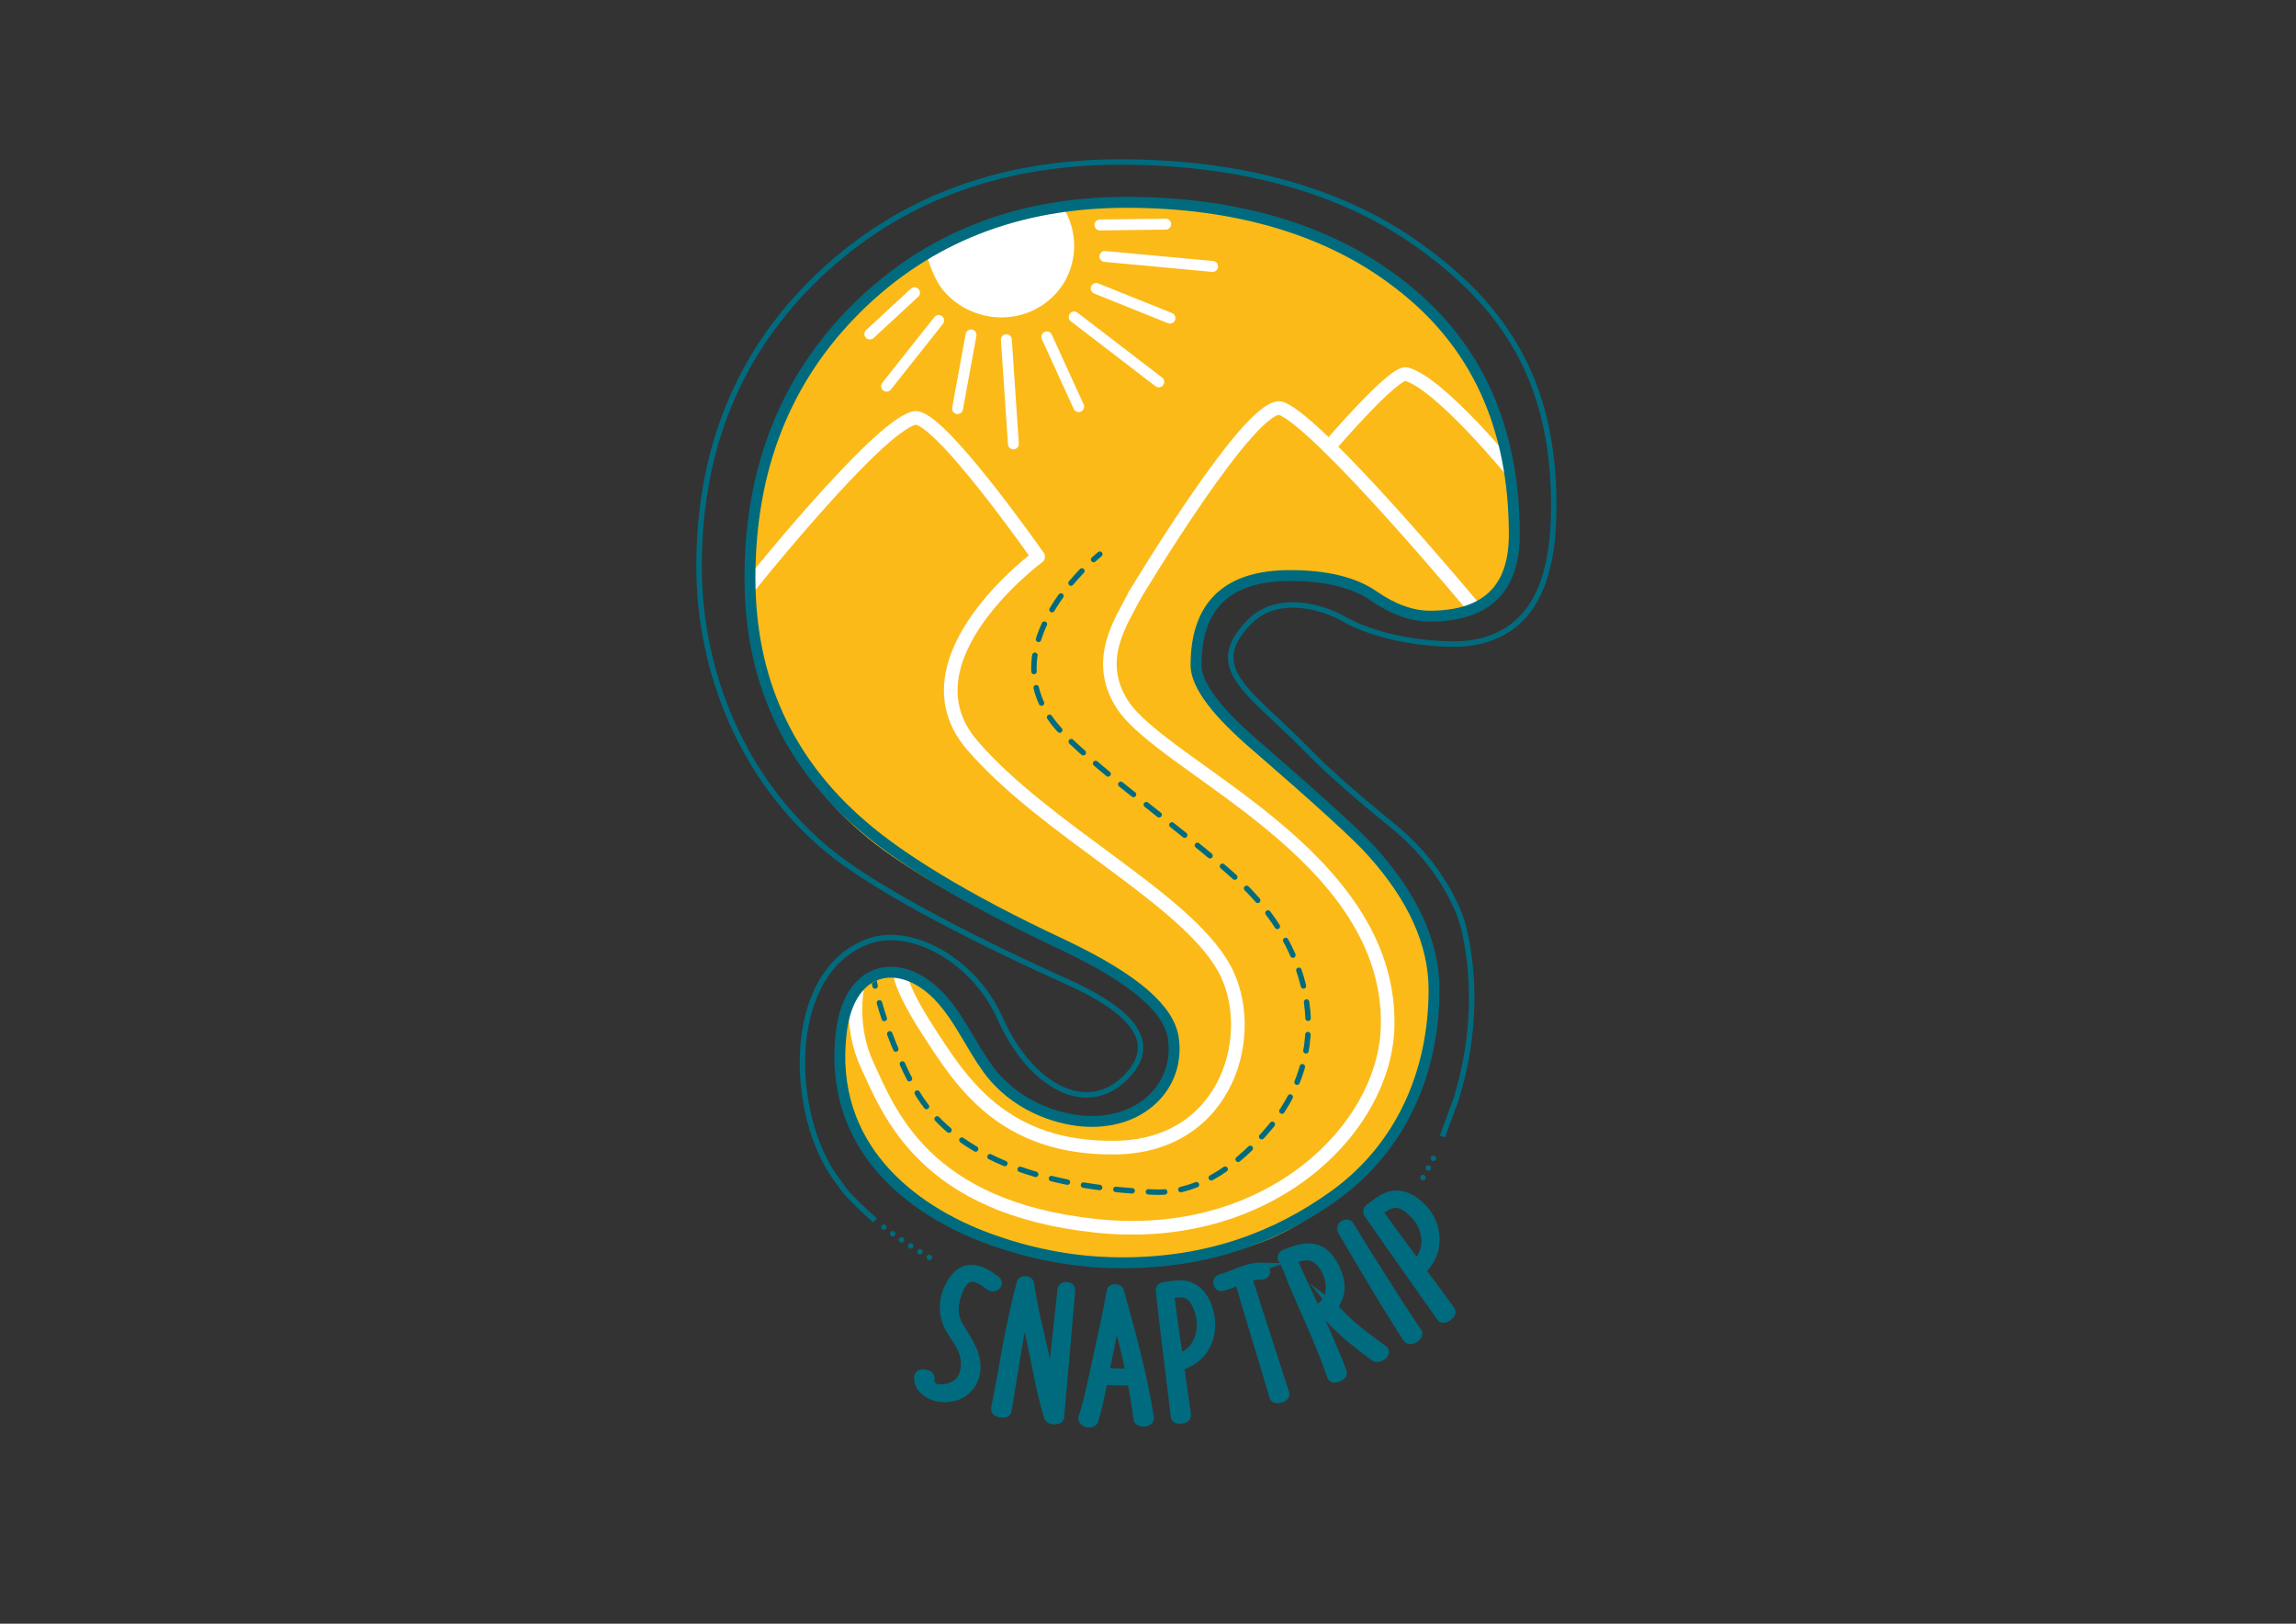<?xml version="1.0" encoding="UTF-8"?>
<svg id="Logo_file" data-name="Logo file" xmlns="http://www.w3.org/2000/svg" xmlns:xlink="http://www.w3.org/1999/xlink" viewBox="0 0 841.89 595.28">
  <rect x="0" y="0" width="841.89" height="595.28" fill="#333333" stroke="none"/>
  <defs>
    <style>
      .cls-1 {
        stroke-dasharray: 0 0 5.99 5.99;
      }

      .cls-1, .cls-2, .cls-3, .cls-4, .cls-5, .cls-6, .cls-7, .cls-8 {
        fill: none;
      }

      .cls-1, .cls-3, .cls-4, .cls-5, .cls-6 {
        stroke-linecap: round;
      }

      .cls-1, .cls-3, .cls-5, .cls-6 {
        stroke-linejoin: round;
      }

      .cls-1, .cls-4, .cls-9, .cls-5, .cls-7 {
        stroke-width: 2px;
      }

      .cls-1, .cls-4, .cls-5, .cls-7, .cls-8, .cls-10 {
        stroke: #006b7e;
      }

      .cls-11 {
        clip-path: url(#clippath);
      }

      .cls-2, .cls-12 {
        stroke-width: 0px;
      }

      .cls-3 {
        stroke-width: 5px;
      }

      .cls-3, .cls-9, .cls-6 {
        stroke: #fff;
      }

      .cls-4 {
        stroke-dasharray: 0 4;
      }

      .cls-4, .cls-9, .cls-7, .cls-8, .cls-10 {
        stroke-miterlimit: 10;
      }

      .cls-9 {
        fill: #fff;
      }

      .cls-6, .cls-8 {
        stroke-width: 4px;
      }

      .cls-10 {
        fill: #006b7e;
        stroke-width: 3px;
      }

      .cls-12 {
        fill: #fbba18;
      }
    </style>
    <clipPath id="clippath">
      <path class="cls-2" d="m308.47,382.15c3.07-26.17,24.66-31.86,38.64-15.57,6.73,7.84,10.6,16.73,16.6,25.15,9.93,13.95,22.64,19.26,31.97,19.26,24.27,0,36.41-8.93,36.41-26.79,0-10.45-13.63-22.24-40.89-35.38-36.91-17.52-62-32.17-75.31-43.96-27.26-23.93-40.89-54.59-40.89-91.99,0-40.77,13.05-74.29,39.15-100.58,26.1-26.28,59.1-39.42,98.99-39.42s74.14,10.11,99.74,30.34c28.26,21.9,42.39,53.07,42.39,93.52,0,20.22-10.3,30.34-30.92,30.34-6.65,0-13.54-2.52-20.7-7.56-7.15-5.04-17.37-7.56-30.67-7.56-22.94,0-34.41,11.12-34.41,33.39,0,7.42,7.65,17.71,22.94,30.86,22.94,20.24,38.31,30.46,42.96,35.86,15.3,17.2,21.37,36.99,21.37,54.19,0,30.69-17.38,59.84-41.65,77.71-21.61,15.85-42.64,18.53-73.89,18.53-9.97,0-24.8-.43-46.17-8.37-28.71-10.67-60.64-29.58-55.66-71.98Z"/>
    </clipPath>
  </defs>
  <g id="artwork">
    <g id="Shape">
      <path class="cls-12" d="m307.87,382.05c3.07-26.17,24.66-31.86,38.64-15.57,6.73,7.84,10.6,16.73,16.6,25.15,9.93,13.95,22.64,19.26,31.97,19.26,24.27,0,36.41-8.93,36.41-26.79,0-10.45-13.63-22.24-40.89-35.38-36.91-17.52-62-32.17-75.31-43.96-27.26-23.93-40.89-54.59-40.89-91.99,0-40.77,13.05-74.29,39.15-100.58,26.1-26.28,59.1-39.42,98.99-39.42s74.14,10.11,99.74,30.34c28.26,21.9,42.39,53.07,42.39,93.52,0,20.22-10.3,30.34-30.92,30.34-6.65,0-13.54-2.52-20.7-7.56-7.15-5.04-17.37-7.56-30.67-7.56-22.94,0-34.41,11.12-34.41,33.39,0,7.42,7.65,17.71,22.94,30.86,22.94,20.24,38.31,30.46,42.96,35.86,15.3,17.2,21.37,36.99,21.37,54.19,0,30.69-17.38,59.84-41.65,77.71-21.61,15.85-42.64,18.53-73.89,18.53-9.97,0-24.8-.43-46.17-8.37-28.71-10.67-60.64-29.58-55.66-71.98Z"/>
    </g>
    <g class="cls-11">
      <path id="circle" class="cls-9" d="m386.83,73.6c9.25,11.14,7.71,27.34-3.44,36.18-11.14,8.84-27.67,6.98-36.92-4.15-2.82-3.4-5.2-9.98-6.04-13.96"/>
      <path class="cls-3" d="m314.17,363.22s-2.5,13.56,3.68,26.96c8.28,17.98,21.24,52.7,84.36,59.26,63.12,6.56,105.9-35.66,106.61-73.45,1.18-62.77-82.3-94.44-97.28-117.73-10.47-16.27-.32-30.46,4.26-39.51.13-.26.26-.51.38-.76"/>
      <path class="cls-3" d="m329.87,355.27s-1.14,4.74,10.55,22.77c11.86,18.29,27.18,43.31,68.73,42.69,41.55-.61,52.63-42.87,39.57-66.05-14.5-25.74-65.31-50.18-92.26-81.51-26.95-31.33,24.21-69.06,24.21-69.06,0,0-37.01-52.97-45.48-50.85-13.9,3.47-61.27,62.85-61.27,62.85"/>
      <g>
        <path class="cls-5" d="m403.27,203.18s-.86.69-2.27,1.96"/>
        <path class="cls-1" d="m396.71,209.32c-10.95,11.4-29.61,36.77-6.75,59.81,15.86,15.98,43.75,35.19,63.32,52.89,28.84,26.09,36.55,64.33,10.62,93.31-8.46,9.45-22.5,22.51-41.01,21.71-47.89-2.07-76.23-16.52-88.08-38.99-7.67-14.54-11.49-26.8-13.23-33.65"/>
        <path class="cls-5" d="m320.88,361.48c-.42-1.9-.58-2.94-.58-2.94"/>
      </g>
      <g>
        <line class="cls-6" x1="344.18" y1="117.48" x2="325.09" y2="141.58"/>
        <line class="cls-6" x1="335.33" y1="107.33" x2="318.96" y2="122.46"/>
        <line class="cls-6" x1="356.05" y1="122.79" x2="351.11" y2="149.79"/>
        <line class="cls-6" x1="369.01" y1="124.53" x2="371.58" y2="162.74"/>
        <line class="cls-6" x1="403.33" y1="82.47" x2="427.43" y2="82.18"/>
        <line class="cls-6" x1="393.87" y1="116.21" x2="424.89" y2="140"/>
        <line class="cls-6" x1="405.14" y1="94.02" x2="444.63" y2="97.68"/>
        <line class="cls-6" x1="383.84" y1="123.5" x2="395.52" y2="149.08"/>
        <line class="cls-6" x1="401.94" y1="105.75" x2="429" y2="116.63"/>
      </g>
      <path class="cls-3" d="m487.31,163.88s23.86-27.92,28.37-26.72c12.37,3.32,39.21,36.21,39.21,36.21"/>
      <path class="cls-3" d="m416.06,218.25s43.49-72.72,53.91-68.46c14.59,5.97,70.24,72.78,70.24,72.78"/>
    </g>
  </g>
  <g id="s">
    <path class="cls-8" d="m308.47,378.48c3.07-25.75,23.09-27.92,37.07-11.9,6.73,7.71,10.6,16.86,16.6,25.15,9.93,13.73,25.14,18.38,34.43,19.22,21.84,1.97,36.24-12.97,33.66-30.35-1.52-10.23-13.29-21.34-40.56-34.27-36.91-17.23-60.49-32.31-73.79-43.91-27.26-23.54-40.89-53.71-40.89-90.5,0-40.11,13.05-73.09,39.15-98.95,26.1-25.86,59.1-38.79,98.99-38.79s74.14,9.95,99.74,29.85c28.26,21.55,42.39,52.22,42.39,92.01,0,19.89-10.3,29.85-30.92,29.85-6.65,0-13.54-2.48-20.7-7.44-7.15-4.96-17.37-7.44-30.67-7.44-22.94,0-34.41,10.95-34.41,32.85,0,7.3,7.65,17.42,22.94,30.37,22.94,19.91,36.74,32.51,41.39,37.82,15.3,16.93,22.94,33.85,22.94,50.78,0,30.19-12.04,57.71-36.31,75.3-21.61,15.59-46.78,24.83-78.03,24.83-9.97,0-27.57-1.02-48.93-8.83-28.71-10.5-59.07-33.94-54.09-75.66Z"/>
  </g>
  <g id="s-2" data-name="s">
    <g>
      <path class="cls-7" d="m320.88,447.46c-3.44-3.07-10.31-9.46-12.08-12.22-.6-.93-1.26-1.81-1.92-2.69-17.57-23.4-19.57-76.25,11.68-87.49,15.37-5.53,38.48,6.58,48.21,28.4,11,24.66,31.8,36.26,46.26,21.26,8.55-8.87,9.57-20.5-20.92-34.42-41.28-18.55-73.93-36.37-88.81-48.86-30.49-25.34-46.97-64.22-46.97-103.82,0-43.17,14.6-78.66,43.79-106.49,29.2-27.83,66.1-41.74,110.72-41.74s82.93,10.7,111.56,32.12c31.61,23.19,47.33,51.04,47.33,93.86,0,21.41-4.29,47.09-31.38,50.47-7.38.92-30.02-.06-45.78-9.01-7.33-4.17-23.97-9.43-34.44,1.18-16.84,17.05.18,25.56,20.45,46.23,7.71,7.86,15.87,15.28,32.97,29.21,11.76,9.82,18.79,20.51,23.03,30.34,1.92,4.45,3.28,10.66,4.14,17.44,2.2,17.36.37,34.97-4.79,51.72l-5.03,13.71"/>
      <path class="cls-4" d="m324.1,449.92s3.7,2.99,10.95,7.57c6.75,4.27,8.51,5.02,8.51,5.02"/>
      <line class="cls-4" x1="521.8" y1="431.7" x2="527.2" y2="421.72"/>
    </g>
  </g>
  <g id="Text">
    <g>
      <path class="cls-10" d="m351.45,485.59c.51.87.77,1.3,1.29,2.16.51.86.76,1.29,1.28,2.14.97,1.6,1.74,2.98,2.28,4.15,1.47,3.09,2.04,6.04,1.63,8.86-.39,2.66-1.53,4.91-3.43,6.69-2.16,2.02-4.99,3.06-8.44,2.96-2.76-.08-5.1-.92-6.93-2.45-1.83-1.53-2.62-3.33-2.39-5.31.13-1.04.93-1.45,2.39-1.24.62.09,1.12.28,1.49.58.42.34.6.78.54,1.27-.12,1.39.29,2.4,1.22,3.01.82.53,1.95.75,3.35.62,1.29-.12,2.58-.48,3.81-1.06,1.24-.59,2.09-1.26,2.55-1.96,1.05-1.52,1.62-3.27,1.74-5.23.12-1.94-.21-3.83-.96-5.68-.44-1.08-1.16-2.37-2.12-3.87-.48-.74-.72-1.11-1.19-1.85-.5-.76-.9-1.4-1.2-1.9-1.73-3.03-2.44-6.2-2.19-9.45.24-3.1,1.33-5.98,3.15-8.67,1.75-2.59,3.81-3.91,6.14-4.08,1.77-.12,3.53.24,5.27,1.06,1.25.59,2.76,1.58,4.52,2.96.42.32.63.7.63,1.12,0,.38-.16.74-.51,1.04-.33.29-.75.48-1.18.51-.51.04-1-.12-1.42-.45-.69-.54-1.31-1-1.86-1.37-.77-.53-1.5-.93-2.17-1.21-1.77-.74-3.23-.72-4.38.18-1.3,1.02-2.39,2.72-3.22,5.1-1.54,4.42-1.5,8.21.3,11.35Z"/>
      <path class="cls-10" d="m388.73,519.21c.11.91-.54,1.42-1.94,1.48-1.37.06-2.21-.41-2.5-1.36-.89-2.91-1.91-6.73-2.97-11.45-.5-2.3-.74-3.45-1.2-5.75-.48-2.29-.7-3.44-1.14-5.73-.46-2.25-1.04-4.89-1.69-7.93-.35-1.59-.52-2.39-.84-3.98-.33-1.58-.48-2.37-.78-3.95-.91,4.55-2,10.62-3.24,18.23-.59,3.66-.89,5.49-1.48,9.14-.54,3.49-1.04,6.54-1.51,9.14-.18,1.02-1.03,1.39-2.54,1.1-1.51-.29-2.16-.95-1.96-1.97.61-3.01,1.33-6.83,2.18-11.43.41-2.29.62-3.44,1.03-5.73.41-2.29.62-3.44,1.04-5.73,1.72-9.13,3.43-16.68,5.03-22.65.07-.74.52-1.16,1.34-1.28.82-.12,1.44.09,1.88.64.02.03.04.05.06.08,0,.03.01.04.02.07.17.22.25.47.25.75.23,1.86.56,3.97,1.02,6.33.49,2.51.75,3.77,1.3,6.28,1.23,5.51,2.27,9.7,2.89,12.58.46,2.25.7,3.38,1.21,5.63.5,2.26.76,3.4,1.31,5.66,1.25-11.5,2.51-23,3.76-34.49.11-1.03.75-1.47,1.92-1.36,1.14.11,1.67.67,1.58,1.7-1.34,15.33-2.69,30.66-4.03,45.98Z"/>
      <path class="cls-10" d="m407.28,473.48c.13-.8.67-1.19,1.64-1.18.94.01,1.52.39,1.74,1.14,4.2,15.32,8.56,30.63,10.95,46.36.06.48-.12.9-.55,1.21-.39.28-.91.44-1.52.47-1.48.09-2.31-.41-2.44-1.42-.56-4.34-1.27-8.91-2.2-13.58-2.05,0-3.08-.02-5.13-.08-2.16-.06-3.87-.13-5.13-.17-.29,1.46-.44,2.18-.74,3.64-.3,1.45-.45,2.18-.76,3.64-.62,2.72-1.25,5.13-1.89,7.22-.14.48-.48.8-1,.97-.49.16-1.03.18-1.61.04-.61-.14-1.07-.41-1.38-.75-.35-.38-.48-.82-.32-1.29.98-3.03,2.04-6.95,3.12-11.75.52-2.38.78-3.57,1.27-5.95.51-2.3.94-4.28,1.29-5.92.66-3.03,1.51-6.79,2.45-11.28.94-4.52,1.38-6.78,2.21-11.31Zm-2.04,29.56c1.81.09,2.71.12,4.52.17,1.81.05,2.71.06,4.52.06-1.39-6.61-3.1-13.58-4.98-20.95-1.11,6.36-1.72,9.54-3.05,15.88-.39,1.94-.59,2.91-1,4.85Z"/>
      <path class="cls-10" d="m430.76,519.13c-.54-4.48-.8-6.73-1.34-11.21-.55-4.48-.82-6.72-1.37-11.21-1.23-9.88-2.1-17.36-2.65-22.43-.01-.11,0-.25.03-.42-.23-.48-.23-.96,0-1.42.25-.51.69-.82,1.32-.91.47-.06.71-.09,1.18-.14.47-.07.71-.11,1.18-.19.93-.15,1.74-.23,2.41-.27,1.84-.11,3.43.03,4.71.53,3.45,1.37,5.88,4.44,7.2,9.34,1.09,4.06.89,7.98-.77,11.7-1.86,4.17-5.22,7.06-9.99,8.41,1.09,7.4,1.94,13.3,2.52,17.69.14,1.02-.55,1.64-2.05,1.82-1.47.18-2.27-.26-2.38-1.28Zm2.63-44.97c-1.12-.08-2.57.03-4.37.31.62,4.64.93,6.96,1.55,11.6.67,4.65,1.01,6.97,1.69,11.62,3.68-1.2,6.19-3.74,7.38-7.44,1.05-3.24.94-6.51-.15-9.73-.59-1.75-1.27-3.13-2.02-4.11-1.07-1.39-2.44-2.13-4.07-2.25Z"/>
      <path class="cls-10" d="m462.49,464.4c.53,0,.96.2,1.27.53.29.31.46.68.48,1.11.02.45-.1.83-.37,1.12-.29.32-.71.48-1.25.48-1.55-.02-3.21.24-5.01.78,1.34,4.23,2.01,6.34,3.35,10.57,1.37,4.22,2.06,6.32,3.43,10.54,3.05,9.36,5.29,16.48,6.82,21.09.32.97-.21,1.69-1.67,2.14-1.45.44-2.33.15-2.62-.84-1.38-4.74-3.51-11.78-6.34-21.13-1.28-4.23-1.92-6.35-3.2-10.58-1.24-4.23-1.86-6.34-3.1-10.57-.57.22-.86.33-1.43.55-.57.23-.85.34-1.43.57-1.14.45-2.15.76-2.94.98-1.09.3-1.78-.05-2.03-1.1-.25-1.05.17-1.71,1.25-2.01.96-.26,2.2-.68,3.7-1.26.71-.28,1.07-.43,1.78-.72.73-.28,1.09-.42,1.82-.71,2.8-1.06,5.28-1.59,7.5-1.54Z"/>
      <path class="cls-10" d="m488.98,478.94c2.08,2.57,4.9,5.39,8.56,8.38,1.06.88,2.65,2.13,4.82,3.73.98.75,1.48,1.12,2.47,1.86.99.73,1.48,1.09,2.48,1.8.43.32.58.71.46,1.16-.12.46-.42.87-.89,1.25-.47.37-.99.59-1.52.67-.62.1-1.14.02-1.52-.3-.98-.72-1.46-1.09-2.43-1.82-.94-.73-1.41-1.1-2.35-1.83-2.11-1.65-3.66-2.92-4.68-3.78-3.53-2.99-6.27-5.79-8.3-8.33-.61.48-1.32.96-2.12,1.43,3.55,7.71,6.29,14.35,8.29,19.59.36.95-.13,1.75-1.53,2.34-1.41.59-2.28.38-2.61-.59-1.94-5.69-4.82-12.76-8.51-21.21-.94-2.1-1.41-3.15-2.34-5.25-.91-2.1-1.37-3.14-2.28-5.24-1.84-4.13-3.13-8.49-4.5-10.5-.25-.36-.56-.85-.49-1.4.08-.6.43-1.03,1.05-1.29,3.6-1.52,6.6-2.33,9.1-2.26,3.07.08,5.61,1.45,7.58,4.2,1.61,2.24,2.75,4.56,3.36,6.98.74,2.92.57,5.6-.58,8.01-.39.83-.89,1.64-1.51,2.41Zm-6.4,1.29c2.7-1.65,4.26-3.49,4.72-5.41.49-2.04.43-4.17-.18-6.34-.6-2.15-1.59-3.99-2.89-5.48-1.37-1.56-2.99-2.37-4.77-2.44-1.41-.05-3.18.38-5.33,1.24,1.12,2.59,2.51,5.67,4.17,9.22,1.71,3.69,2.56,5.53,4.28,9.21Z"/>
      <path class="cls-10" d="m519.78,488.3c.28.39.28.85.03,1.36-.2.41-.57.8-1.1,1.12-.53.32-1.07.51-1.58.51-.56,0-.98-.22-1.23-.63-3.72-5.69-7.77-12.24-12.19-19.63-2.36-3.96-3.54-5.95-5.89-9.91-2.34-3.97-3.51-5.96-5.85-9.94-.26-.43-.27-.88-.1-1.3.15-.39.42-.73.83-.98.41-.25.83-.33,1.25-.28.44.06.8.29,1.07.72,2.43,3.92,3.64,5.88,6.06,9.81,2.45,3.91,3.68,5.86,6.14,9.76,4.58,7.29,8.76,13.75,12.57,19.38Z"/>
      <path class="cls-10" d="m528.15,482.82c-2.6-3.7-3.89-5.55-6.48-9.24-2.61-3.69-3.91-5.53-6.51-9.22-5.76-8.12-10.07-14.3-12.95-18.5-.06-.09-.12-.22-.17-.38-.43-.31-.65-.73-.67-1.25-.02-.57.23-1.05.76-1.45.4-.28.6-.42,1-.7.39-.29.58-.44.97-.74.77-.59,1.46-1.06,2.04-1.42,1.61-1,3.1-1.65,4.5-1.85,3.76-.49,7.41,1.01,10.91,4.69,2.9,3.05,4.56,6.61,4.81,10.73.28,4.6-1.4,8.82-5.05,12.33,4.47,6,8.01,10.79,10.6,14.38.6.84.28,1.71-.99,2.61-1.24.88-2.16.88-2.75.03Zm-18.82-40.97c-1.04.48-2.3,1.29-3.79,2.42,2.74,3.79,4.12,5.69,6.86,9.48,2.79,3.77,4.19,5.66,6.99,9.43,2.75-2.86,3.81-6.33,3.15-10.19-.58-3.38-2.22-6.22-4.72-8.52-1.36-1.26-2.62-2.14-3.76-2.63-1.62-.7-3.21-.68-4.74.02Z"/>
    </g>
  </g>
</svg>
